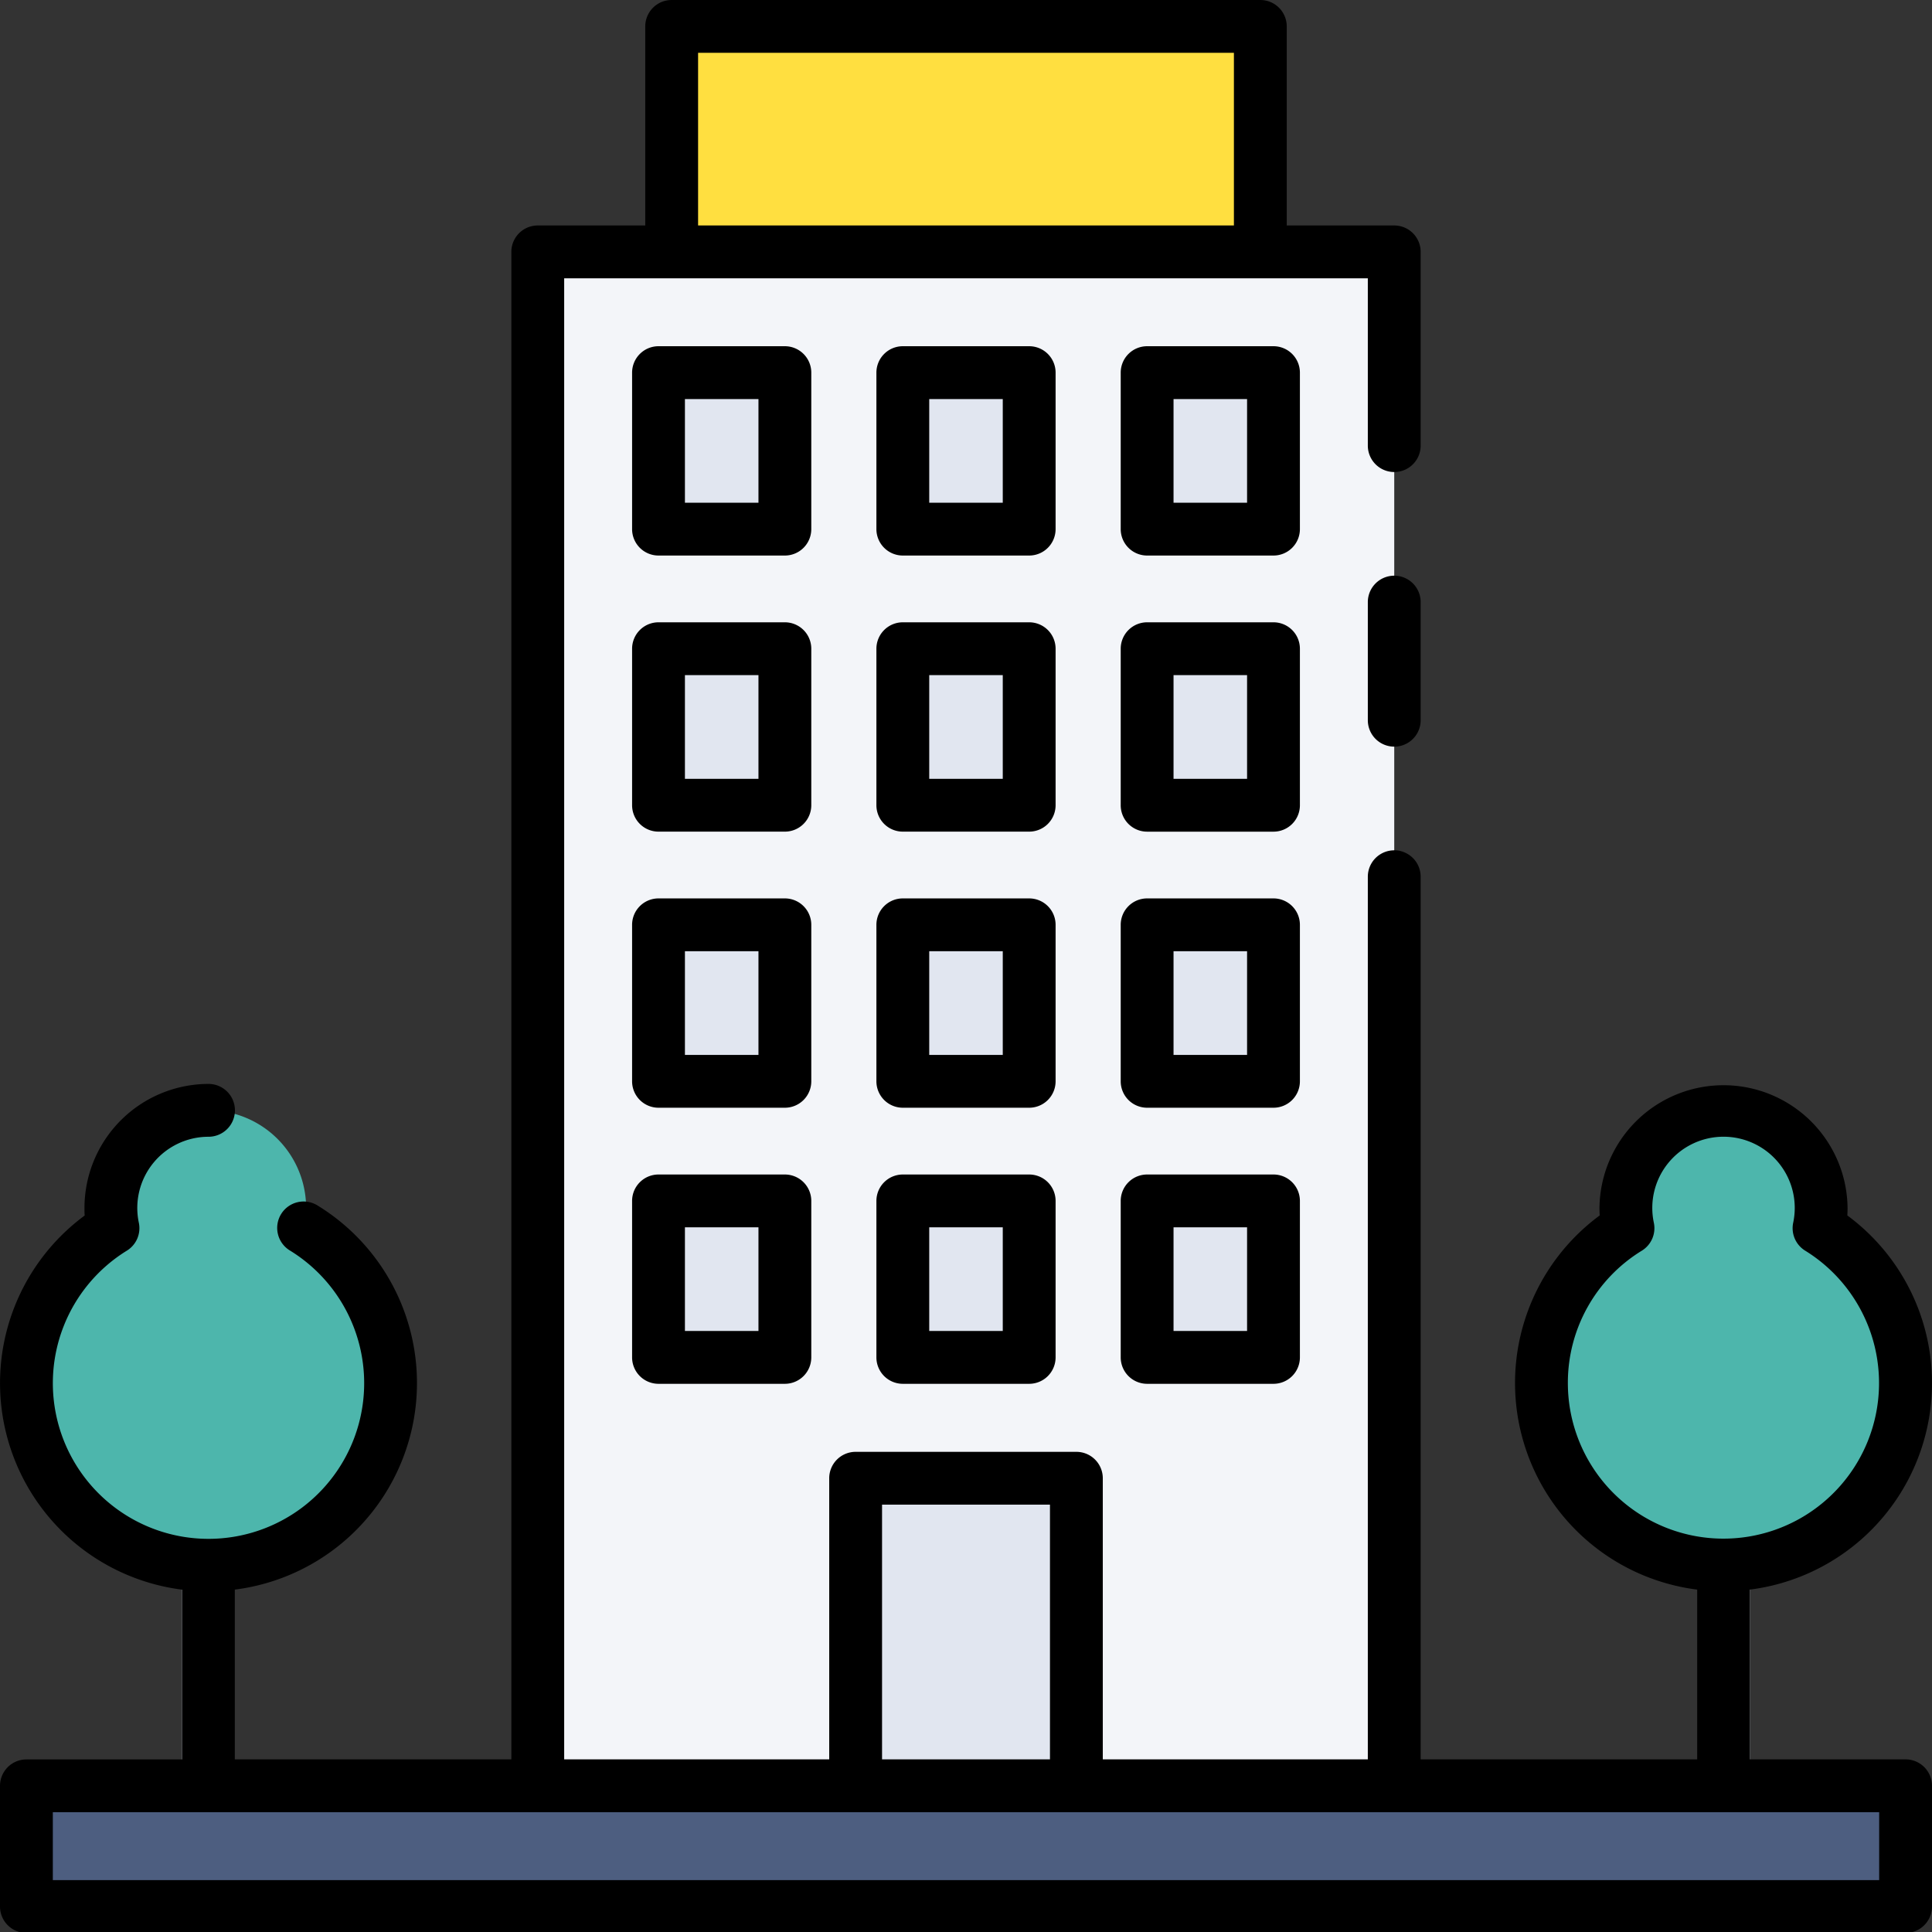 <svg xmlns="http://www.w3.org/2000/svg" width="128" height="128" viewBox="0 0 128 128">
  <rect x="0" y="0" width="128" height="128" fill="#333333" stroke="none"/>
  <title>BUILDING</title>
  <g>
    <g>
      <path d="M114.187,120.063a1.751,1.751,0,0,1-1.75-1.75V103.689a1.75,1.75,0,0,1,3.5,0v14.624A1.75,1.75,0,0,1,114.187,120.063Z" fill="#e1e6f0"/>
      <path d="M13.813,120.063a1.75,1.75,0,0,1-1.75-1.75V103.689a1.75,1.75,0,0,1,3.5,0v14.624A1.751,1.751,0,0,1,13.813,120.063Z" fill="#e1e6f0"/>
      <path d="M20.141,81.371a6.469,6.469,0,1,0-12.657,0,12.063,12.063,0,1,0,12.657,0Z" fill="#4db6ac"/>
      <path d="M120.516,81.371a6.469,6.469,0,1,0-12.657,0,12.063,12.063,0,1,0,12.657,0Z" fill="#4db6ac"/>
      <rect x="1.75" y="118.313" width="124.5" height="8" fill="#4d5e80"/>
      <rect x="35.628" y="16.688" width="56.744" height="101.625" fill="#f3f5f9"/>
      <rect x="44.5" y="1.747" width="39" height="14.94" fill="#ffdf40"/>
      <rect x="56.688" y="97.938" width="14.625" height="20.375" fill="#e1e6f0"/>
      <rect x="43.628" y="24.688" width="8.372" height="10.368" fill="#e1e6f0"/>
      <rect x="59.814" y="24.688" width="8.372" height="10.368" fill="#e1e6f0"/>
      <rect x="76" y="24.688" width="8.372" height="10.368" fill="#e1e6f0"/>
      <rect x="43.628" y="42.979" width="8.372" height="10.368" fill="#e1e6f0"/>
      <rect x="59.814" y="42.979" width="8.372" height="10.368" fill="#e1e6f0"/>
      <rect x="76" y="42.979" width="8.372" height="10.368" fill="#e1e6f0"/>
      <rect x="43.628" y="61.271" width="8.372" height="10.368" fill="#e1e6f0"/>
      <rect x="59.814" y="61.271" width="8.372" height="10.368" fill="#e1e6f0"/>
      <rect x="76" y="61.271" width="8.372" height="10.368" fill="#e1e6f0"/>
      <rect x="43.628" y="79.563" width="8.372" height="10.368" fill="#e1e6f0"/>
      <rect x="59.814" y="79.563" width="8.372" height="10.368" fill="#e1e6f0"/>
      <rect x="76" y="79.563" width="8.372" height="10.368" fill="#e1e6f0"/>
    </g>
    <g>
      <path d="M126.25,116.563H115.937V105.315a13.794,13.794,0,0,0,6.454-24.788c.01-.165.015-.331.015-.5a8.219,8.219,0,0,0-16.437,0c0,.165.005.331.015.5a13.794,13.794,0,0,0,6.453,24.788v11.248H94.122V58.085a1.75,1.75,0,1,0-3.5,0v58.478H73.063V97.938a1.75,1.75,0,0,0-1.75-1.75H56.688a1.749,1.749,0,0,0-1.75,1.75v18.625H37.378V18.438H90.622V29.523a1.75,1.75,0,0,0,3.5,0V16.688a1.75,1.75,0,0,0-1.75-1.75H85.25V1.747A1.75,1.75,0,0,0,83.5,0h-39a1.75,1.75,0,0,0-1.75,1.75V14.938H35.628a1.75,1.75,0,0,0-1.75,1.75v99.875H15.563V105.315a13.795,13.795,0,0,0,5.5-25.433,1.75,1.75,0,1,0-1.841,2.976,10.313,10.313,0,1,1-10.815,0,1.749,1.749,0,0,0,.791-1.85,4.719,4.719,0,0,1,4.617-5.695,1.75,1.75,0,1,0,0-3.5,8.227,8.227,0,0,0-8.219,8.218c0,.165,0,.331.015.5a13.794,13.794,0,0,0,6.454,24.788v11.248H1.75A1.75,1.75,0,0,0,0,118.313v8a1.751,1.751,0,0,0,1.75,1.75h124.5a1.751,1.751,0,0,0,1.75-1.75v-8A1.75,1.75,0,0,0,126.25,116.563ZM103.875,91.626a10.254,10.254,0,0,1,4.905-8.768,1.749,1.749,0,0,0,.791-1.85,4.719,4.719,0,1,1,9.233,0,1.749,1.749,0,0,0,.791,1.85,10.308,10.308,0,1,1-15.72,8.768ZM46.25,3.5h35.5V14.938H46.25ZM58.438,99.688H69.563v16.875H58.438ZM124.5,124.563H3.5v-4.5h121Z"/>
      <path d="M92.372,38.141a1.75,1.75,0,0,0-1.75,1.75v7.826a1.75,1.75,0,0,0,3.5,0V39.891A1.75,1.75,0,0,0,92.372,38.141Z"/>
      <path d="M53.75,24.688A1.75,1.75,0,0,0,52,22.938H43.628a1.75,1.75,0,0,0-1.75,1.75V35.056a1.751,1.751,0,0,0,1.75,1.75H52a1.751,1.751,0,0,0,1.75-1.75Zm-3.5,8.618H45.378V26.438H50.25Z"/>
      <path d="M69.936,24.688a1.75,1.75,0,0,0-1.75-1.75H59.814a1.75,1.75,0,0,0-1.75,1.75V35.056a1.751,1.751,0,0,0,1.75,1.75h8.372a1.751,1.751,0,0,0,1.75-1.75Zm-3.5,8.618H61.564V26.438h4.872Z"/>
      <path d="M86.122,24.688a1.75,1.75,0,0,0-1.75-1.75H76a1.75,1.75,0,0,0-1.75,1.75V35.056A1.751,1.751,0,0,0,76,36.806h8.372a1.751,1.751,0,0,0,1.75-1.75Zm-3.5,8.618H77.75V26.438h4.872Z"/>
      <path d="M53.75,42.979A1.751,1.751,0,0,0,52,41.229H43.628a1.751,1.751,0,0,0-1.75,1.75V53.348a1.75,1.75,0,0,0,1.75,1.75H52a1.75,1.75,0,0,0,1.75-1.75ZM50.25,51.6H45.378V44.729H50.25Z"/>
      <path d="M69.936,42.979a1.751,1.751,0,0,0-1.75-1.75H59.814a1.751,1.751,0,0,0-1.75,1.75V53.348a1.75,1.75,0,0,0,1.75,1.75h8.372a1.75,1.75,0,0,0,1.75-1.75Zm-3.5,8.619H61.564V44.729h4.872Z"/>
      <path d="M86.122,42.979a1.751,1.751,0,0,0-1.75-1.75H76a1.751,1.751,0,0,0-1.75,1.75V53.348A1.75,1.75,0,0,0,76,55.1h8.372a1.75,1.75,0,0,0,1.75-1.75Zm-3.5,8.619H77.75V44.729h4.872Z"/>
      <path d="M53.75,61.272A1.75,1.75,0,0,0,52,59.522H43.628a1.75,1.75,0,0,0-1.75,1.75V71.64a1.751,1.751,0,0,0,1.75,1.75H52a1.751,1.751,0,0,0,1.75-1.75Zm-3.5,8.618H45.378V63.022H50.25Z"/>
      <path d="M69.936,61.272a1.75,1.75,0,0,0-1.75-1.75H59.814a1.75,1.75,0,0,0-1.75,1.75V71.64a1.751,1.751,0,0,0,1.75,1.75h8.372a1.751,1.751,0,0,0,1.75-1.75Zm-3.5,8.618H61.564V63.022h4.872Z"/>
      <path d="M86.122,61.272a1.75,1.75,0,0,0-1.75-1.75H76a1.75,1.75,0,0,0-1.75,1.75V71.64A1.751,1.751,0,0,0,76,73.39h8.372a1.751,1.751,0,0,0,1.75-1.75Zm-3.5,8.618H77.75V63.022h4.872Z"/>
      <path d="M52,77.814H43.628a1.75,1.75,0,0,0-1.75,1.75V89.931a1.751,1.751,0,0,0,1.75,1.75H52a1.751,1.751,0,0,0,1.75-1.75V79.564A1.75,1.75,0,0,0,52,77.814ZM50.25,88.181H45.378V81.314H50.25Z"/>
      <path d="M68.186,77.814H59.814a1.75,1.75,0,0,0-1.75,1.75V89.931a1.751,1.751,0,0,0,1.75,1.75h8.372a1.751,1.751,0,0,0,1.75-1.75V79.564A1.75,1.75,0,0,0,68.186,77.814Zm-1.75,10.367H61.564V81.314h4.872Z"/>
      <path d="M84.372,77.814H76a1.75,1.75,0,0,0-1.75,1.75V89.931A1.751,1.751,0,0,0,76,91.681h8.372a1.751,1.751,0,0,0,1.75-1.75V79.564A1.75,1.75,0,0,0,84.372,77.814Zm-1.75,10.367H77.75V81.314h4.872Z"/>
    </g>
  </g>
</svg>
